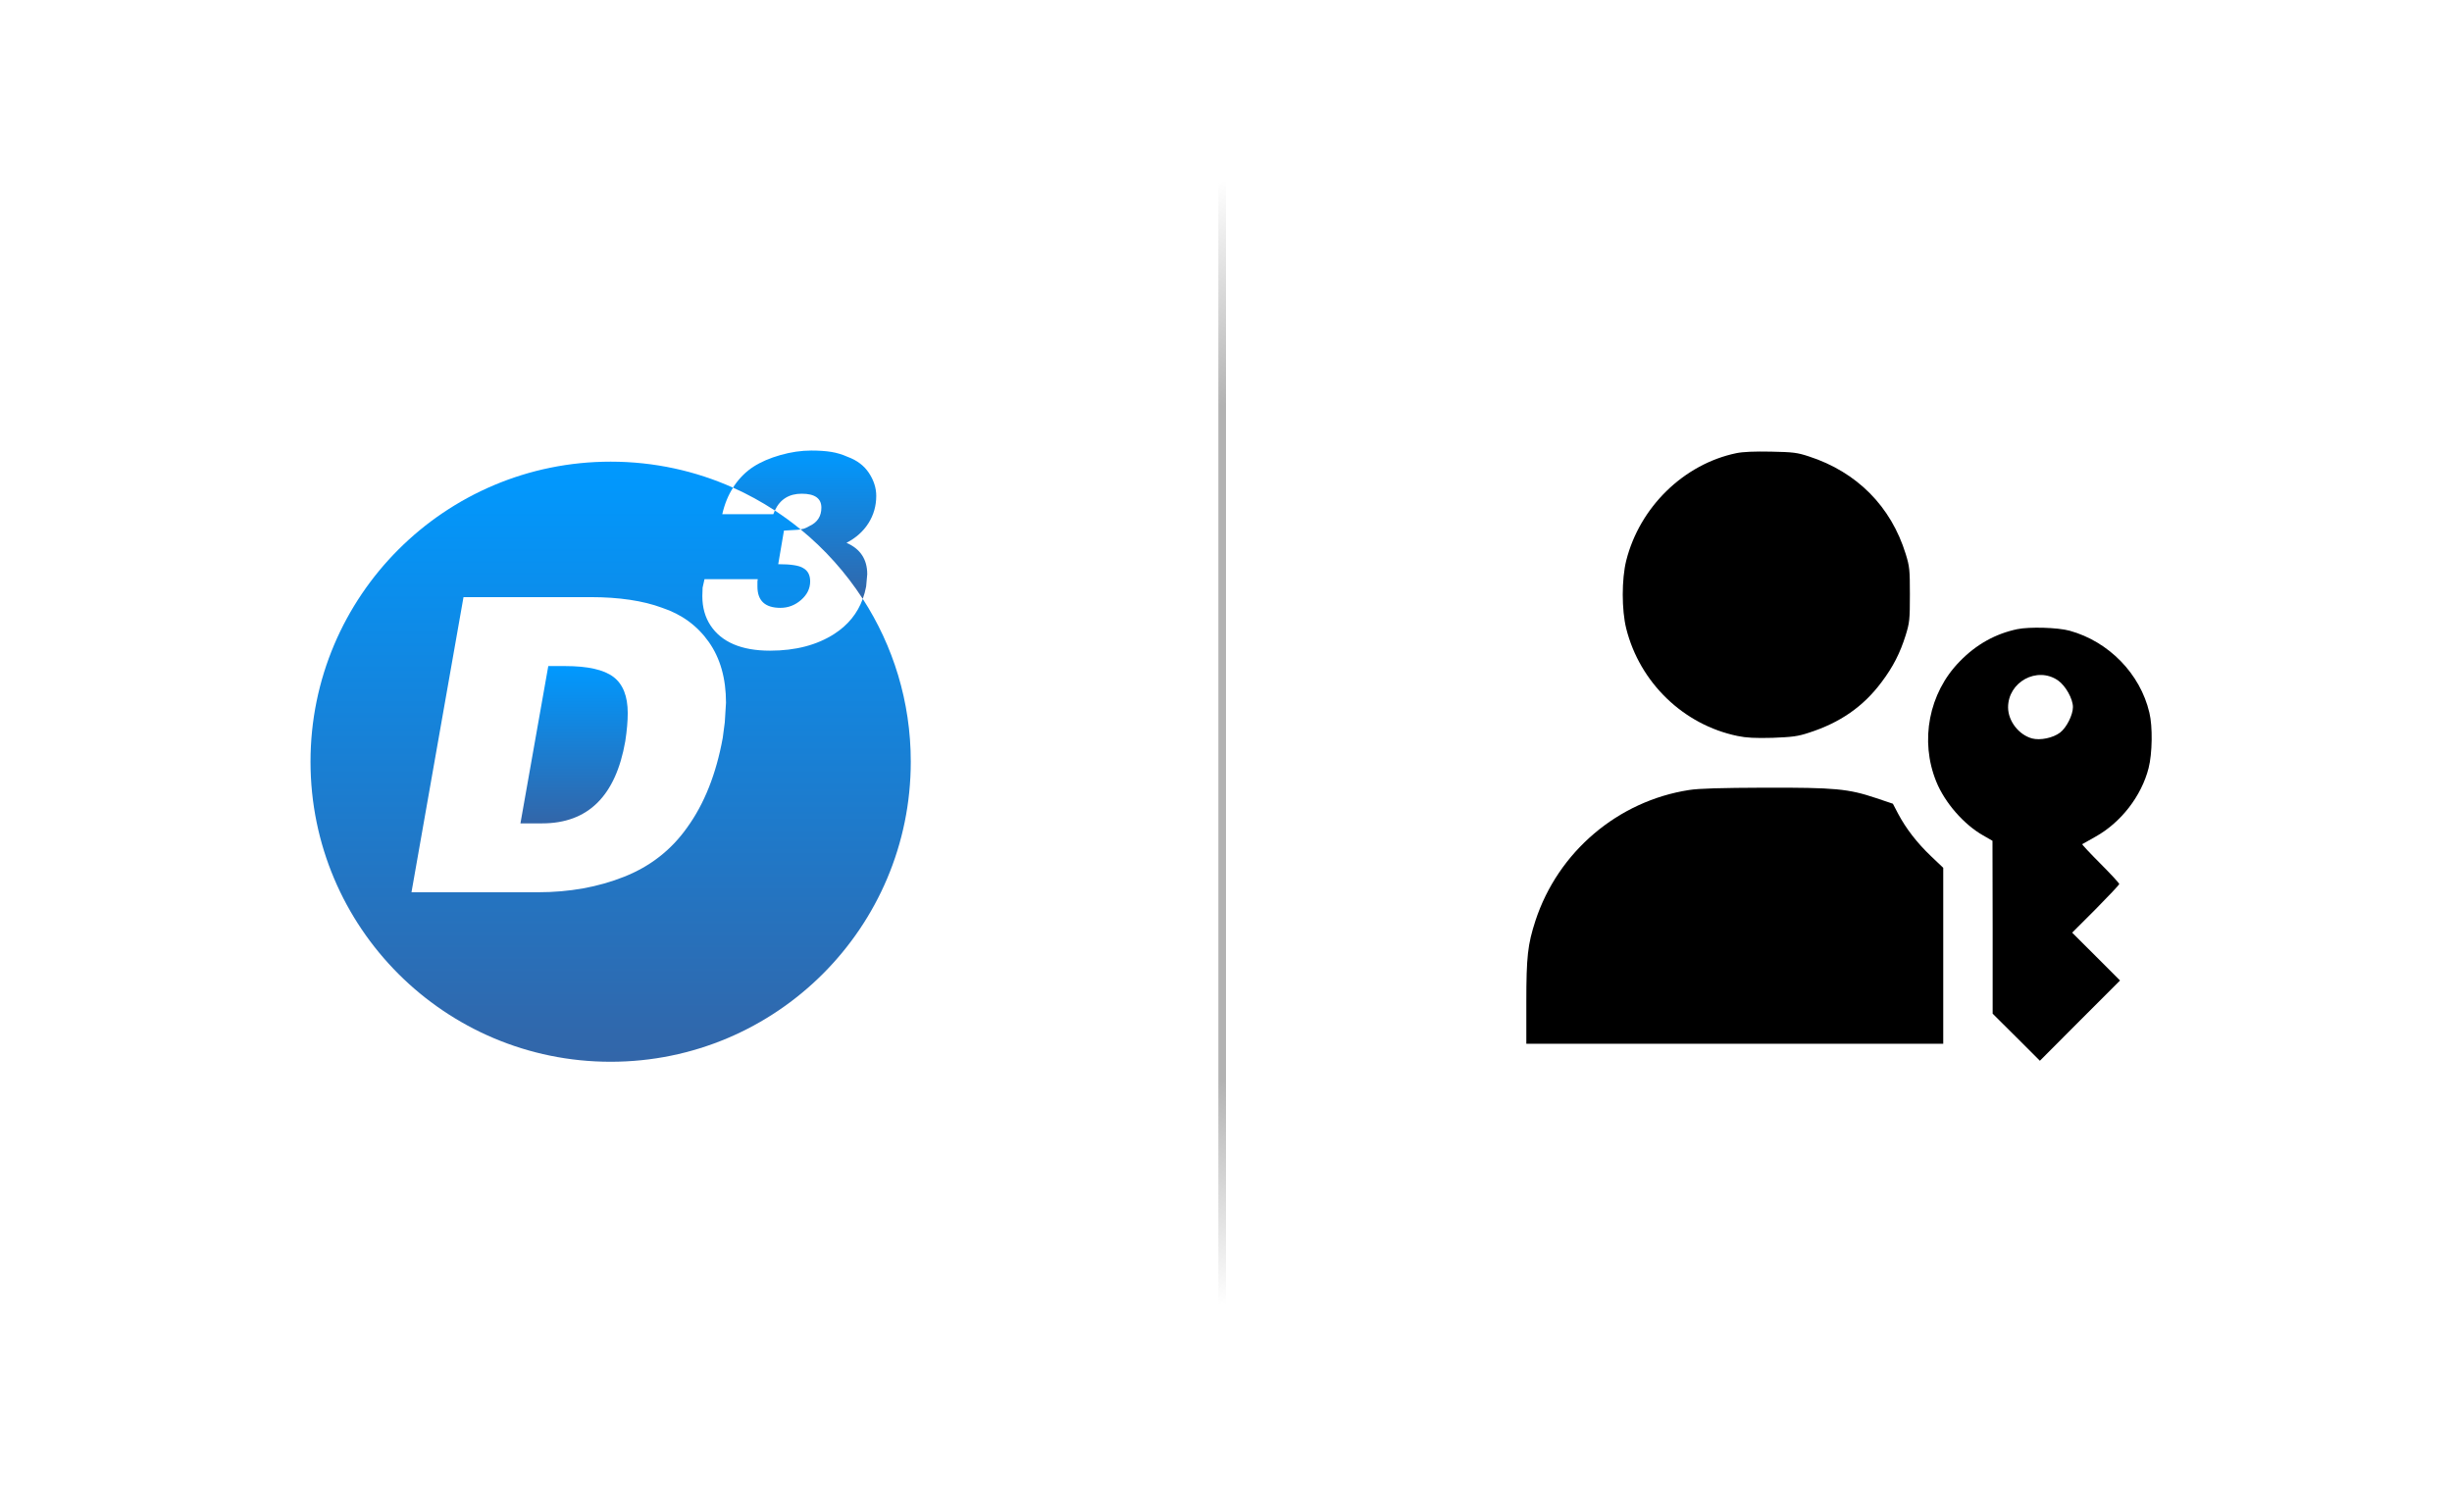 <?xml version="1.0" encoding="utf-8"?>
<!-- Generator: Adobe Illustrator 14.0.0, SVG Export Plug-In . SVG Version: 6.00 Build 43363)  -->
<!DOCTYPE svg PUBLIC "-//W3C//DTD SVG 1.1//EN" "http://www.w3.org/Graphics/SVG/1.1/DTD/svg11.dtd">
<svg version="1.1" id="Ebene_1" xmlns="http://www.w3.org/2000/svg" xmlns:xlink="http://www.w3.org/1999/xlink" x="0px" y="0px"
	 width="201px" height="124px" viewBox="0 0 201 124" enable-background="new 0 0 201 124" xml:space="preserve">
<g>
	<linearGradient id="SVGID_1_" gradientUnits="userSpaceOnUse" x1="47.059" y1="67.512" x2="47.059" y2="54.614">
		<stop  offset="0.006" style="stop-color:#3266A9"/>
		<stop  offset="1" style="stop-color:#0099FF"/>
	</linearGradient>
	<path fill="url(#SVGID_1_)" d="M50.282,55.502c-0.784-0.592-2.104-0.888-3.961-0.888h-1.376l-2.283,12.898h1.779
		c3.76,0,6.032-2.245,6.815-6.733c0.134-0.871,0.202-1.642,0.202-2.313C51.457,57.081,51.064,56.093,50.282,55.502z"/>
	<linearGradient id="SVGID_2_" gradientUnits="userSpaceOnUse" x1="65.961" y1="49.104" x2="65.961" y2="36.943">
		<stop  offset="0.006" style="stop-color:#3266A9"/>
		<stop  offset="1" style="stop-color:#0099FF"/>
	</linearGradient>
	<path fill="url(#SVGID_2_)" d="M65.72,40.482c1.074,0,1.611,0.381,1.611,1.143c0,0.701-0.321,1.201-0.962,1.5
		c-0.209,0.119-0.366,0.194-0.471,0.224c-0.065,0.019-0.158,0.037-0.271,0.056c1.98,1.621,3.702,3.544,5.097,5.699
		c0.117-0.321,0.21-0.658,0.277-1.013l0.09-1.008c0-1.223-0.568-2.081-1.701-2.574c0.776-0.402,1.376-0.94,1.801-1.611
		c0.425-0.672,0.638-1.418,0.638-2.239c0-0.642-0.198-1.265-0.593-1.868c-0.396-0.605-0.98-1.049-1.757-1.333
		c-0.433-0.193-0.876-0.328-1.332-0.402c-0.456-0.075-1.003-0.113-1.645-0.113c-0.82,0-1.663,0.124-2.529,0.37
		c-0.865,0.246-1.6,0.563-2.204,0.952s-1.13,0.907-1.578,1.557c-0.036,0.052-0.066,0.109-0.101,0.163
		c1.196,0.534,2.341,1.163,3.426,1.874C63.947,40.943,64.68,40.482,65.72,40.482z"/>
	<linearGradient id="SVGID_3_" gradientUnits="userSpaceOnUse" x1="50.058" y1="87.057" x2="50.058" y2="37.852">
		<stop  offset="0.006" style="stop-color:#3266A9"/>
		<stop  offset="1" style="stop-color:#0099FF"/>
	</linearGradient>
	<path fill="url(#SVGID_3_)" d="M70.725,49.104c-0.433,1.189-1.208,2.147-2.331,2.871c-1.425,0.918-3.182,1.377-5.271,1.377
		c-1.179,0-2.175-0.176-2.988-0.525c-0.813-0.35-1.444-0.864-1.891-1.543c-0.448-0.678-0.671-1.481-0.671-2.405l0.022-0.694
		l0.156-0.693h4.367l-0.028,0.179v0.179v0.246c0,1.164,0.628,1.746,1.884,1.746c0.635,0,1.201-0.217,1.696-0.649
		c0.495-0.434,0.742-0.94,0.742-1.522c0-0.522-0.194-0.887-0.582-1.097c-0.329-0.208-1.007-0.313-2.036-0.313l0.47-2.754
		l1.141-0.067c0.083-0.011,0.154-0.022,0.221-0.033c-0.674-0.551-1.378-1.067-2.11-1.546c-0.044,0.096-0.087,0.195-0.125,0.302
		h-4.185c0.192-0.837,0.49-1.56,0.884-2.175c-3.064-1.372-6.46-2.133-10.034-2.133c-13.588,0-24.603,11.014-24.603,24.601
		c0,13.59,11.015,24.604,24.603,24.604S74.66,76.043,74.66,62.453C74.66,57.532,73.214,52.949,70.725,49.104z M59.413,59.233
		l-0.168,1.275c-0.538,2.953-1.511,5.404-2.921,7.35c-1.298,1.835-3.016,3.179-5.153,4.028c-2.138,0.851-4.494,1.274-7.067,1.274
		H33.731l4.264-24.198h10.441c1.141,0,2.204,0.073,3.189,0.218c0.984,0.146,1.868,0.364,2.651,0.655
		c1.611,0.537,2.887,1.471,3.827,2.802c0.94,1.332,1.41,2.992,1.41,4.984L59.413,59.233z"/>
</g>
<linearGradient id="SVGID_4_" gradientUnits="userSpaceOnUse" x1="107.303" y1="105.856" x2="93.073" y2="16.011">
	<stop  offset="0" style="stop-color:#B2B2B2;stop-opacity:0"/>
	<stop  offset="0.2" style="stop-color:#B2B2B2"/>
	<stop  offset="0.8" style="stop-color:#B2B2B2"/>
	<stop  offset="1" style="stop-color:#B2B2B2;stop-opacity:0"/>
</linearGradient>
<rect x="99.875" y="14.933" fill="url(#SVGID_4_)" width="0.625" height="92"/>
<script  xmlns=""></script>
<g transform="translate(0,500) scale(0.1,-0.1)">
	<path d="M1423.34,4628.427c-43.174-8.984-79.238-44.297-90.264-88.091c-3.789-15.195-3.789-40.508,0-55.698
		c11.152-44.429,46.973-78.975,91.26-88.101c7.227-1.514,14.307-1.89,28.74-1.514c16.201,0.645,20.508,1.138,29.736,4.18
		c25.576,8.223,44.57,21.382,59.502,41.382c9.492,12.529,15.313,24.053,19.863,38.608c3.164,10.259,3.428,12.783,3.428,33.291
		s-0.264,23.037-3.428,33.291c-12.021,38.979-39.99,67.202-79.365,79.99c-9.609,3.164-12.9,3.545-30.996,3.921
		C1438.262,4629.946,1428.896,4629.565,1423.34,4628.427z"/>
	<path d="M1653.701,4484.13c-18.105-3.794-33.926-12.651-47.471-26.704c-25.059-25.688-32.646-64.8-18.984-98.345
		c6.963-17.217,22.666-35.186,38.35-44.053l7.715-4.434l0.137-70.869v-70.889l19.365-19.248l19.355-19.355l32.793,32.91l32.91,32.91
		l-19.619,19.619l-19.619,19.609l19.365,19.365c10.498,10.635,19.229,19.873,19.229,20.518c0,0.625-6.953,8.223-15.43,16.689
		c-8.486,8.486-15.195,15.713-14.932,15.957c0.371,0.264,5.176,2.91,10.752,6.074c21.006,11.65,37.842,33.418,43.662,56.338
		c3.047,11.89,3.428,34.043,0.635,45.43c-7.461,31.899-33.281,58.35-65.43,67.217
		C1686.738,4485.527,1663.691,4486.162,1653.701,4484.13z M1686.982,4442.114c6.211-4.312,12.285-15.063,12.285-21.89
		c0-6.465-5.322-16.973-10.518-20.894c-5.811-4.434-16.318-6.592-23.027-4.814c-10.889,3.042-19.492,14.175-19.619,25.313
		C1645.976,4440.844,1669.892,4453.876,1686.982,4442.114z"/>
	<path d="M1384.736,4352.246c-58.477-8.994-107.588-50.752-126.084-107.207c-6.318-19.492-7.461-29.365-7.461-66.836v-34.053
		h170.869h170.889v72.158v72.139l-10.137,9.629c-11.396,10.889-20.381,22.529-26.826,34.668l-4.307,8.242l-13.926,4.678
		c-22.656,7.588-33.418,8.613-91.133,8.477C1410.557,4354.003,1392.822,4353.505,1384.736,4352.246z"/>
</g>
</svg>
